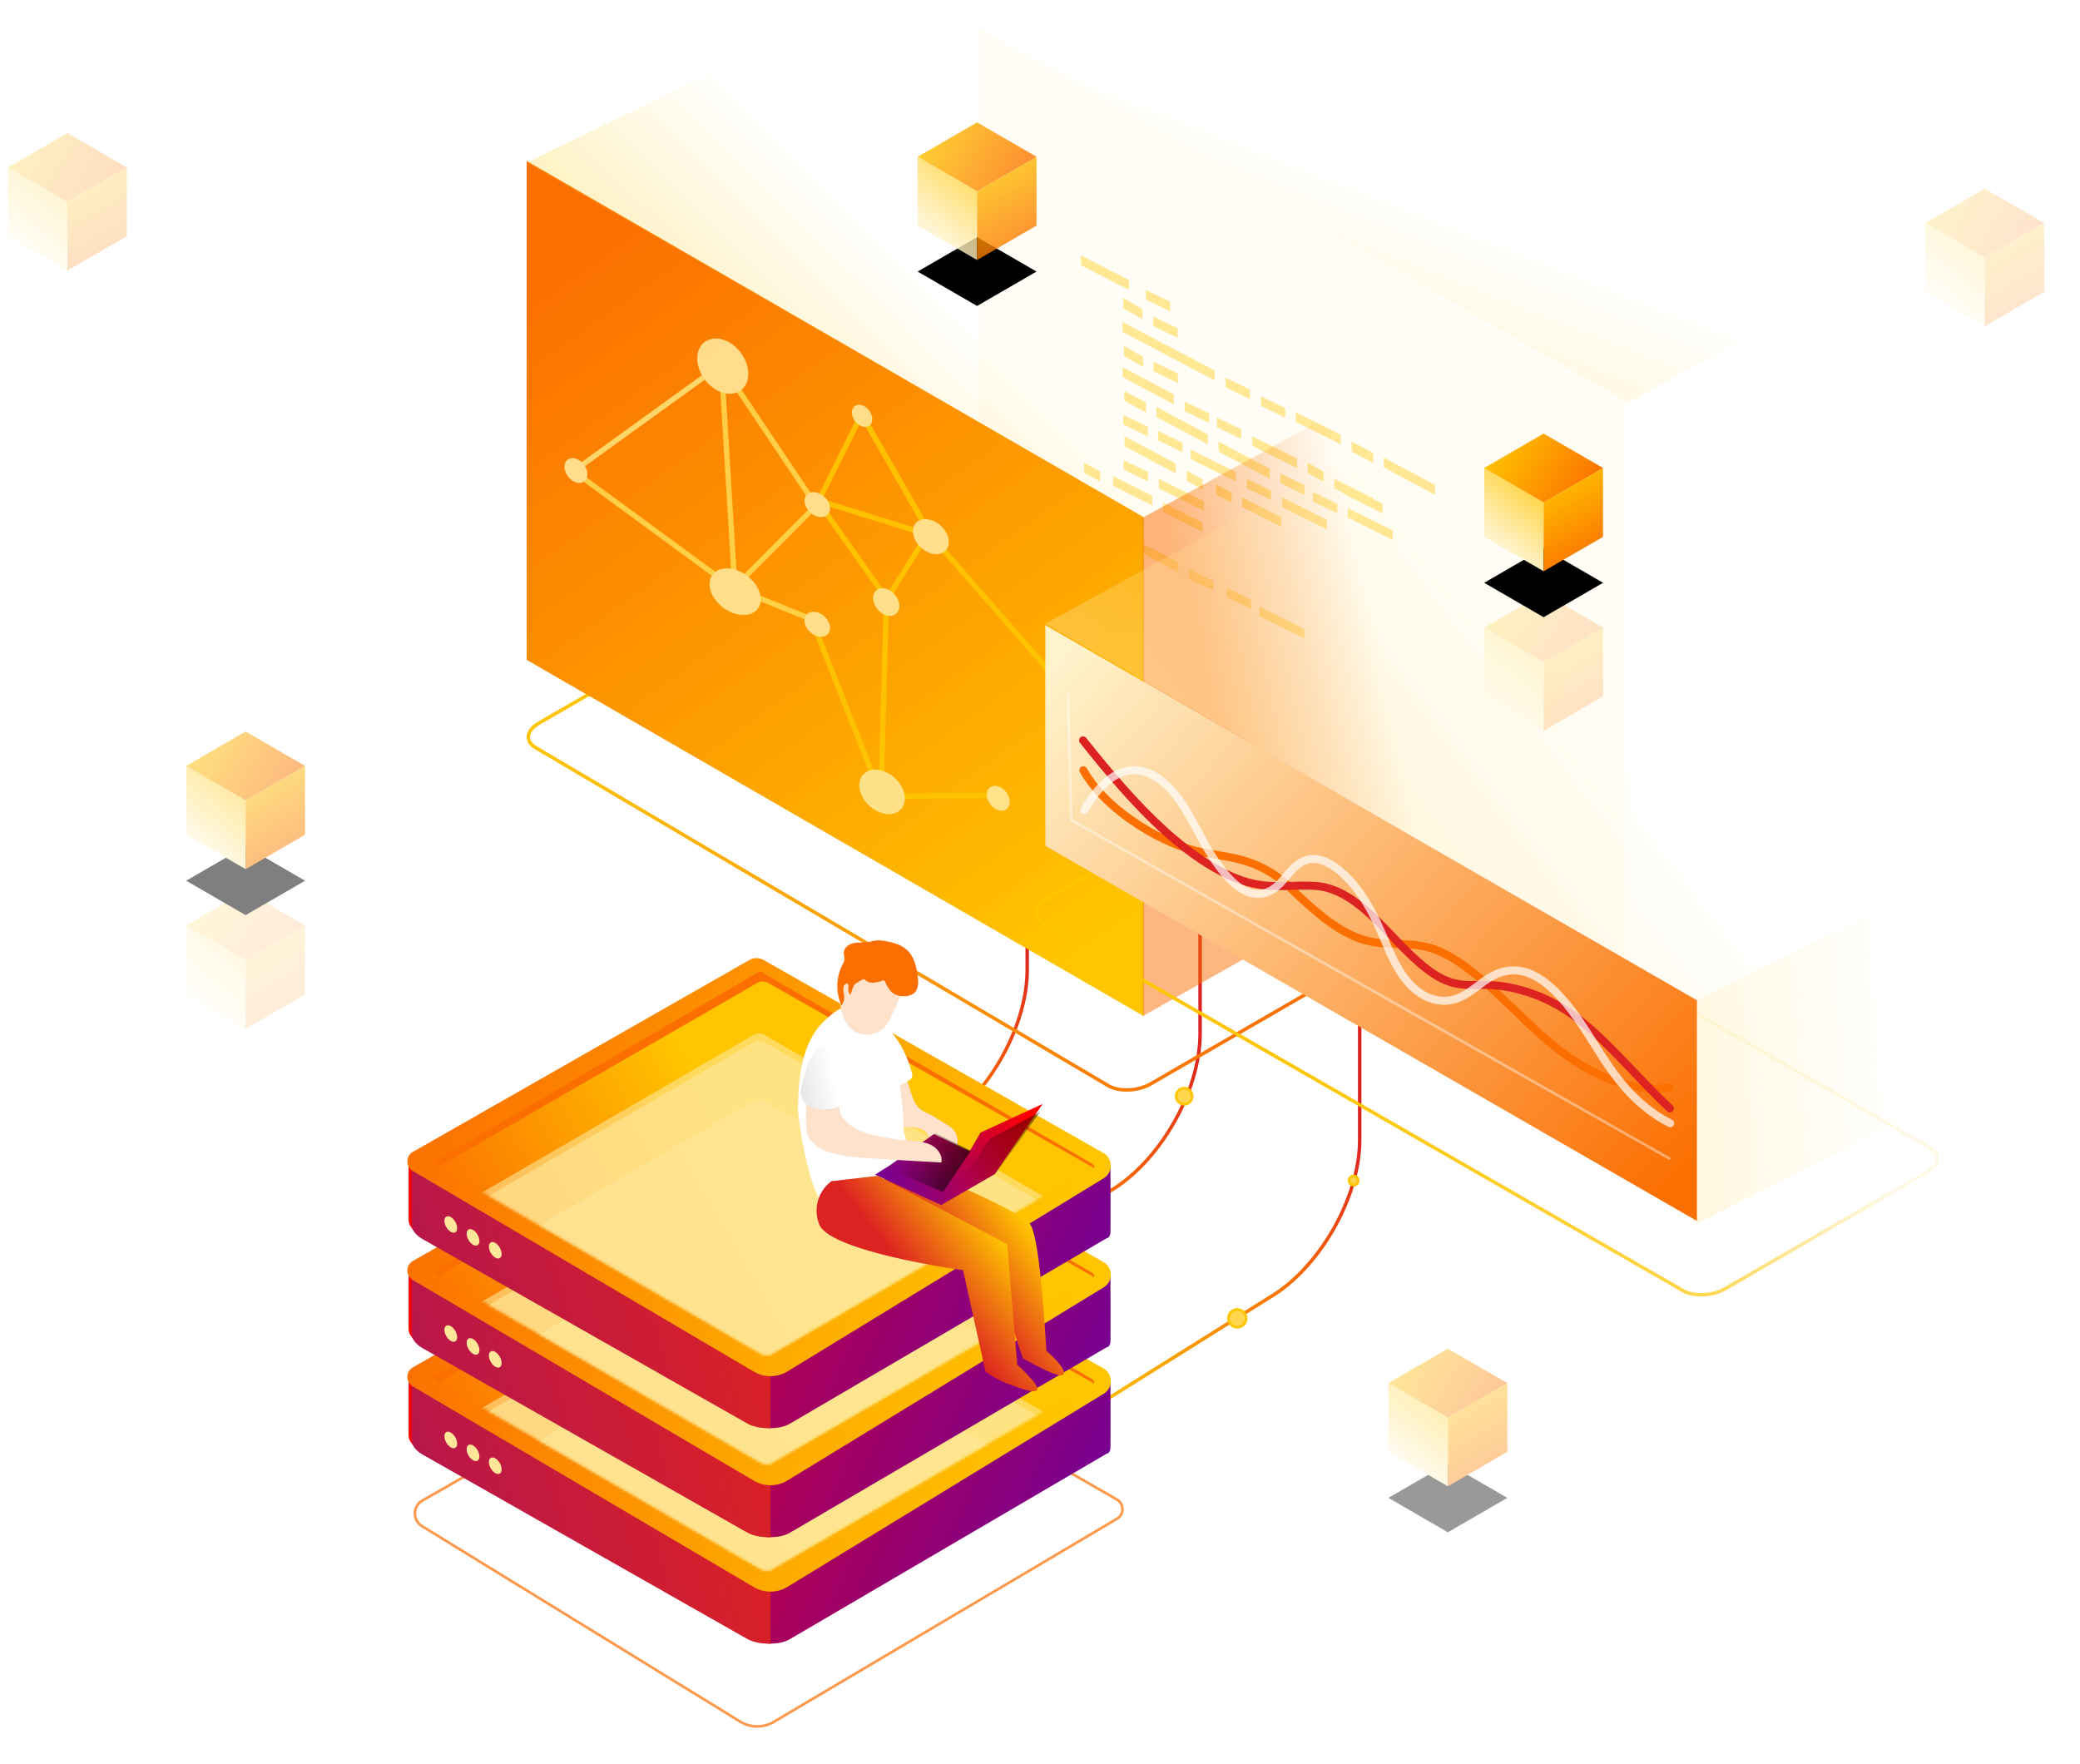 <svg xmlns="http://www.w3.org/2000/svg" xmlns:xlink="http://www.w3.org/1999/xlink" width="782" height="663"><script xmlns="">
        (function() {
            // If GPC on, set DOM property to true if not already true
            if (true) {
                if (navigator.globalPrivacyControl) return
                Object.defineProperty(navigator, 'globalPrivacyControl', {
                    value: true,
                    enumerable: true
                })
            } else {
                // If GPC off, set DOM property prototype to false so it may be overwritten
                // with a true value by user agent or other extensions
                if (typeof navigator.globalPrivacyControl !== "undefined") return
                Object.defineProperty(Object.getPrototypeOf(navigator), 'globalPrivacyControl', {
                    value: false,
                    enumerable: true
                })
            }
            // Remove script tag after execution
            document.currentScript.parentElement.removeChild(document.currentScript)
        })()
        </script>
  <defs>
    <linearGradient x1="33.128%" y1="40.887%" x2="19.4%" y2="55.907%" id="a">
      <stop stop-color="#FFC500" stop-opacity="0" offset="0%"/>
      <stop stop-color="#FFC500" stop-opacity=".1" offset="100%"/>
    </linearGradient>
    <path id="c" d="M22.344 67.022L0 54.087 22.344 41.15l22.343 12.936z"/>
    <filter x="-29.1%" y="-42.5%" width="158.2%" height="200.5%" filterUnits="objectBoundingBox" id="b">
      <feOffset dy="2" in="SourceAlpha" result="shadowOffsetOuter1"/>
      <feGaussianBlur stdDeviation="4" in="shadowOffsetOuter1" result="shadowBlurOuter1"/>
      <feColorMatrix values="0 0 0 0 0 0 0 0 0 0 0 0 0 0 0 0 0 0 0.1 0" in="shadowBlurOuter1"/>
    </filter>
    <linearGradient x1="78.406%" y1="-20.622%" x2="33.426%" y2="75.738%" id="d">
      <stop stop-color="#FFC500" offset="0%"/>
      <stop stop-color="#FFF3CC" offset="100%"/>
    </linearGradient>
    <linearGradient x1="66.574%" y1="100%" x2="33.426%" y2="0%" id="e">
      <stop stop-color="#FB6E00" offset="0%"/>
      <stop stop-color="#FFC500" offset="100%"/>
    </linearGradient>
    <linearGradient x1="100%" y1="66.761%" x2="0%" y2="33.239%" id="f">
      <stop stop-color="#FB6E00" offset="0%"/>
      <stop stop-color="#FFC500" offset="100%"/>
    </linearGradient>
    <path id="h" d="M22.344 67.022L0 54.087 22.344 41.15l22.343 12.936z"/>
    <filter x="-29.1%" y="-42.5%" width="158.2%" height="200.5%" filterUnits="objectBoundingBox" id="g">
      <feOffset dy="2" in="SourceAlpha" result="shadowOffsetOuter1"/>
      <feGaussianBlur stdDeviation="4" in="shadowOffsetOuter1" result="shadowBlurOuter1"/>
      <feColorMatrix values="0 0 0 0 0 0 0 0 0 0 0 0 0 0 0 0 0 0 0.1 0" in="shadowBlurOuter1"/>
    </filter>
    <linearGradient x1="73.689%" y1="106.845%" x2="23.736%" y2="32.293%" id="i">
      <stop stop-color="#FFC500" offset="0%"/>
      <stop stop-color="#FB6E00" offset="63.248%"/>
      <stop stop-color="#D22" offset="100%"/>
    </linearGradient>
    <path d="M112.39 119.914a1.712 1.712 0 1 0 3.425-.002 1.712 1.712 0 0 0-3.425.002" id="k"/>
    <filter x="-453%" y="-452.6%" width="1006%" height="1005.1%" filterUnits="objectBoundingBox" id="j">
      <feMorphology radius="1.5" operator="dilate" in="SourceAlpha" result="shadowSpreadOuter1"/>
      <feOffset in="shadowSpreadOuter1" result="shadowOffsetOuter1"/>
      <feGaussianBlur stdDeviation="4" in="shadowOffsetOuter1" result="shadowBlurOuter1"/>
      <feComposite in="shadowBlurOuter1" in2="SourceAlpha" operator="out" result="shadowBlurOuter1"/>
      <feColorMatrix values="0 0 0 0 0.984 0 0 0 0 0.431 0 0 0 0 0 0 0 0 1 0" in="shadowBlurOuter1"/>
    </filter>
    <path d="M67.054 171.712a3.318 3.318 0 0 0 3.315 3.32 3.318 3.318 0 0 0 0-6.638 3.318 3.318 0 0 0-3.315 3.318" id="m"/>
    <filter x="-233.8%" y="-233.5%" width="567.6%" height="567%" filterUnits="objectBoundingBox" id="l">
      <feMorphology radius="1.5" operator="dilate" in="SourceAlpha" result="shadowSpreadOuter1"/>
      <feOffset in="shadowSpreadOuter1" result="shadowOffsetOuter1"/>
      <feGaussianBlur stdDeviation="4" in="shadowOffsetOuter1" result="shadowBlurOuter1"/>
      <feComposite in="shadowBlurOuter1" in2="SourceAlpha" operator="out" result="shadowBlurOuter1"/>
      <feColorMatrix values="0 0 0 0 0.984 0 0 0 0 0.431 0 0 0 0 0 0 0 0 1 0" in="shadowBlurOuter1"/>
    </filter>
    <linearGradient x1="99.822%" y1="106.845%" x2="-5.237%" y2="32.293%" id="n">
      <stop stop-color="#FFC500" offset="0%"/>
      <stop stop-color="#FB6E00" offset="63.248%"/>
      <stop stop-color="#D22" offset="100%"/>
    </linearGradient>
    <path d="M107.39 61.203a3 3 0 0 0 3 2.997 2.996 2.996 0 0 0 2.995-2.997 3 3 0 0 0-2.995-3.003c-1.655 0-3 1.346-3 3.003" id="p"/>
    <filter x="-258.6%" y="-258.3%" width="617.1%" height="616.7%" filterUnits="objectBoundingBox" id="o">
      <feMorphology radius="1.5" operator="dilate" in="SourceAlpha" result="shadowSpreadOuter1"/>
      <feOffset in="shadowSpreadOuter1" result="shadowOffsetOuter1"/>
      <feGaussianBlur stdDeviation="4" in="shadowOffsetOuter1" result="shadowBlurOuter1"/>
      <feComposite in="shadowBlurOuter1" in2="SourceAlpha" operator="out" result="shadowBlurOuter1"/>
      <feColorMatrix values="0 0 0 0 0.984 0 0 0 0 0.431 0 0 0 0 0 0 0 0 1 0" in="shadowBlurOuter1"/>
    </filter>
    <path d="M67.054 104.712a3.318 3.318 0 0 0 3.315 3.32 3.318 3.318 0 0 0 0-6.638 3.318 3.318 0 0 0-3.315 3.318" id="r"/>
    <filter x="-233.8%" y="-233.5%" width="567.6%" height="567%" filterUnits="objectBoundingBox" id="q">
      <feMorphology radius="1.5" operator="dilate" in="SourceAlpha" result="shadowSpreadOuter1"/>
      <feOffset in="shadowSpreadOuter1" result="shadowOffsetOuter1"/>
      <feGaussianBlur stdDeviation="4" in="shadowOffsetOuter1" result="shadowBlurOuter1"/>
      <feComposite in="shadowBlurOuter1" in2="SourceAlpha" operator="out" result="shadowBlurOuter1"/>
      <feColorMatrix values="0 0 0 0 0.984 0 0 0 0 0.431 0 0 0 0 0 0 0 0 1 0" in="shadowBlurOuter1"/>
    </filter>
    <linearGradient x1="69.842%" y1="106.845%" x2="28.002%" y2="32.293%" id="s">
      <stop stop-color="#FFC500" offset="0%"/>
      <stop stop-color="#FB6E00" offset="63.248%"/>
      <stop stop-color="#D22" offset="100%"/>
    </linearGradient>
    <path id="u" d="M22.344 67.022L0 54.087 22.344 41.15l22.343 12.936z"/>
    <filter x="-29.1%" y="-42.5%" width="158.2%" height="200.5%" filterUnits="objectBoundingBox" id="t">
      <feOffset dy="2" in="SourceAlpha" result="shadowOffsetOuter1"/>
      <feGaussianBlur stdDeviation="4" in="shadowOffsetOuter1" result="shadowBlurOuter1"/>
      <feColorMatrix values="0 0 0 0 0 0 0 0 0 0 0 0 0 0 0 0 0 0 0.1 0" in="shadowBlurOuter1"/>
    </filter>
    <linearGradient x1="0%" y1="67.29%" y2="32.71%" id="v">
      <stop stop-color="#FB6E00" offset="0%"/>
      <stop stop-color="#FFC500" offset="100%"/>
    </linearGradient>
    <linearGradient x1="76.043%" y1="100%" x2="23.957%" y2="0%" id="w">
      <stop stop-color="#FFC500" offset="0%"/>
      <stop stop-color="#FB6E00" offset="100%"/>
    </linearGradient>
    <linearGradient x1="58.768%" y1="20.253%" x2="14.154%" y2="40.554%" id="x">
      <stop stop-color="#FB6E00" stop-opacity="0" offset="0%"/>
      <stop stop-color="#FB6E00" stop-opacity=".5" offset="100%"/>
    </linearGradient>
    <linearGradient x1="33.128%" y1="35.551%" x2="-7.556%" y2="57.488%" id="y">
      <stop stop-color="#FFC500" stop-opacity="0" offset="0%"/>
      <stop stop-color="#FFC500" stop-opacity=".4" offset="100%"/>
    </linearGradient>
    <linearGradient x1="29.166%" y1="44.438%" x2="64.558%" y2="67.363%" id="z">
      <stop stop-color="#FFC500" stop-opacity=".1" offset="0%"/>
      <stop stop-color="#FFC500" offset="100%"/>
    </linearGradient>
    <linearGradient x1="100%" y1="91.796%" x2="0%" y2="8.204%" id="A">
      <stop stop-color="#FB6E00" offset="0%"/>
      <stop stop-color="#FFF3CC" offset="100%"/>
    </linearGradient>
    <linearGradient x1="-2.65%" y1="63.989%" x2="50%" y2="41.005%" id="B">
      <stop stop-color="#FFE799" stop-opacity=".5" offset="0%"/>
      <stop stop-color="#FFE799" stop-opacity="0" offset="100%"/>
    </linearGradient>
    <linearGradient x1="-53.043%" y1="45.7%" x2="72.92%" y2="33.791%" id="C">
      <stop stop-color="#FFE799" stop-opacity=".5" offset="0%"/>
      <stop stop-color="#FFE799" stop-opacity="0" offset="100%"/>
    </linearGradient>
    <linearGradient x1="100%" y1="39.882%" x2="0%" y2="60.118%" id="D">
      <stop stop-color="red" offset="0%"/>
      <stop stop-color="#720096" offset="100%"/>
    </linearGradient>
    <linearGradient x1="0%" y1="23.209%" x2="275.639%" y2="76.791%" id="E">
      <stop stop-color="#D22" offset="0%"/>
      <stop stop-color="#720096" offset="100%"/>
    </linearGradient>
    <linearGradient x1="100%" y1="32.345%" x2="6.147%" y2="56.358%" id="F">
      <stop stop-color="#FB6E00" offset="0%"/>
      <stop stop-color="#FFC500" offset="100%"/>
    </linearGradient>
    <linearGradient x1="100%" y1="66.806%" x2="51.729%" y2="50.581%" id="H">
      <stop stop-color="#FB6E00" offset="0%"/>
      <stop stop-color="#FFC500" offset="100%"/>
    </linearGradient>
    <path d="M245.513 71.84c1.104-.64 1.224-1.611.269-2.17L126.379.375c-.955-.555-2.63-.486-3.734.155L.92 71.024c-1.112.641-1.231 1.612-.273 2.17l119.4 69.295c.958.559 2.632.49 3.737-.15L245.513 71.84z" id="G"/>
    <path d="M245.513 71.84c1.104-.64 1.224-1.611.269-2.17L126.379.375c-.955-.555-2.63-.486-3.734.155L.92 71.024c-1.112.641-1.231 1.612-.273 2.17l119.4 69.295c.958.559 2.632.49 3.737-.15L245.513 71.84z" id="J"/>
    <path d="M245.513 71.84c1.104-.64 1.224-1.611.269-2.17L126.379.375c-.955-.555-2.63-.486-3.734.155L.92 71.024c-1.112.641-1.231 1.612-.273 2.17l119.4 69.295c.958.559 2.632.49 3.737-.15L245.513 71.84z" id="L"/>
    <linearGradient x1="42.474%" y1="62.496%" x2="7.942%" y2="40.73%" id="N">
      <stop stop-color="#D22" offset="0%"/>
      <stop stop-color="#FFC500" offset="100%"/>
    </linearGradient>
    <linearGradient x1="0%" y1="31.809%" y2="68.191%" id="O">
      <stop stop-color="red" offset="0%"/>
      <stop stop-color="#720096" offset="100%"/>
    </linearGradient>
    <linearGradient x1="83.45%" y1="35.336%" x2="-41.805%" y2="82.315%" id="P">
      <stop stop-color="#010101" stop-opacity="0" offset="0%"/>
      <stop stop-color="#010101" offset="95%"/>
    </linearGradient>
    <linearGradient x1="42.474%" y1="65.148%" x2="7.942%" y2="38.762%" id="Q">
      <stop stop-color="#D22" offset="0%"/>
      <stop stop-color="#FFC500" offset="100%"/>
    </linearGradient>
    <linearGradient x1="36.373%" y1="47.773%" x2="104.843%" y2="72.519%" id="R">
      <stop stop-color="#FFF" offset="0%"/>
      <stop stop-color="#E5E5E5" offset="100%"/>
    </linearGradient>
    <linearGradient x1="83.174%" y1="83.649%" x2="-100.069%" y2="-113.103%" id="S">
      <stop stop-color="#010101" stop-opacity="0" offset="0%"/>
      <stop stop-color="#010101" offset="95%"/>
    </linearGradient>
    <path id="U" d="M22.344 67.022L0 54.087 22.344 41.15l22.343 12.936z"/>
    <filter x="-29.1%" y="-42.5%" width="158.2%" height="200.5%" filterUnits="objectBoundingBox" id="T">
      <feOffset dy="2" in="SourceAlpha" result="shadowOffsetOuter1"/>
      <feGaussianBlur stdDeviation="4" in="shadowOffsetOuter1" result="shadowBlurOuter1"/>
      <feColorMatrix values="0 0 0 0 0 0 0 0 0 0 0 0 0 0 0 0 0 0 0.1 0" in="shadowBlurOuter1"/>
    </filter>
  </defs>
  <g fill="none" fill-rule="evenodd">
    <path fill-opacity=".1" fill="#FFE799" d="M368 10.508v226.584l243 140.416V150.924z"/>
    <path fill="url(#a)" d="M611.972 151.33L734.466 84.64 520 0 380 18.205z"/>
    <g opacity=".4" fill="#FFC500">
      <path d="M424.48 109l-18.06-9.285-.038-3.715 18.053 9.282zM439.925 117l-9.164-4.444-.001-3.556 9.163 4.441zM429.533 120l-7.167-4.126-.123-3.874 7.169 4.123zM442.748 127l-9.163-4.444-.002-3.556 9.163 4.441zM456.694 143l-34.714-18.275-.058-3.725 34.712 18.278zM442.823 215l-34.714-18.275-.058-3.725 34.711 18.275zM456.07 222l-9.162-4.442-.002-3.558 9.163 4.442zM429.817 138l-7.168-4.123-.124-3.877 7.17 4.126zM442.848 144l-9.164-4.444.002-3.556 9.16 4.441zM441.328 152l-19.237-10.216-.07-3.784 19.243 10.216zM454.583 159l-9.163-4.442-.002-3.558 9.163 4.442zM466.68 165l-9.166-4.444-.002-3.556 9.163 4.441zM487.7 176l-16.907-8.43-.022-3.57 16.908 8.43zM477.874 188l-9.166-4.444-.002-3.556 9.164 4.444zM498.895 199l-16.908-8.43-.022-3.57 16.909 8.434zM431.495 164l-9.164-4.444-.001-3.556 9.163 4.441zM444.589 170l-9.164-4.444-.001-3.556 9.163 4.444zM464.612 181l-16.908-8.432-.018-3.568 16.905 8.432zM490.506 186l-9.163-4.444-.001-3.556 9.162 4.441zM502.783 193l-9.164-4.444-.001-3.556 9.163 4.444zM523.624 203l-16.908-8.43-.022-3.57 16.909 8.434zM470.347 229l-9.163-4.442-.002-3.558 9.164 4.442zM490.37 240l-16.907-8.43-.022-3.57 16.909 8.434zM431.595 181l-9.163-4.442V173l9.16 4.442zM452.618 192l-16.908-8.43-.022-3.57 16.909 8.43zM483.218 157l-9.163-4.442-.001-3.558 9.163 4.442zM469.942 150l-9.163-4.444-.002-3.556 9.163 4.441zM504.06 167l-16.909-8.43-.021-3.57 16.908 8.434zM430.868 155l-8.14-4.238-.054-3.762 8.14 4.238zM454.075 167l-19.256-10.254-.069-3.746 19.256 10.257zM477.445 180l-19.256-10.257-.069-3.743 19.257 10.257zM516.333 174l-8.141-4.24-.053-3.76 8.14 4.238zM539.54 186l-19.257-10.255-.068-3.745 19.255 10.255zM442.08 178l-19.255-10.255-.07-3.745 19.257 10.255zM452.17 184l-5.964-3.197-.075-3.803 5.964 3.197zM463.082 189l-5.965-3.197-.074-3.803 5.964 3.197zM481.716 198l-14.727-7.418-.028-3.582 14.727 7.418zM497.623 181l-5.964-3.197-.075-3.803 5.964 3.197zM516.437 191l-14.725-7.418-.028-3.582 14.727 7.415z"/>
      <path d="M519.805 193l-14.728-7.418-.028-3.582 14.727 7.415zM413.626 181l-5.967-3.197-.075-3.803 5.964 3.197zM433.255 190l-14.725-7.418-.028-3.582 14.727 7.415zM452.081 200l-14.727-7.416-.028-3.584 14.727 7.416z"/>
    </g>
    <use filter="url(#b)" xlink:href="#c" fill="#000" transform="translate(345 46)"/>
    <g opacity=".8">
      <path fill="url(#d)" d="M22.344 51.745L0 38.807V12.936l22.344 12.938z" transform="translate(345 46)"/>
      <path fill="url(#e)" d="M44.686 38.808L22.342 51.746V25.872l22.344-12.935z" transform="translate(345 46)"/>
      <path fill="url(#f)" d="M22.344 25.873L0 12.935 22.344 0l22.343 12.938z" transform="translate(345 46)"/>
    </g>
    <g opacity=".5">
      <g opacity=".3">
        <path fill="url(#d)" d="M22.344 51.745L0 38.807V12.936l22.344 12.938z" transform="translate(70 335)"/>
        <path fill="url(#e)" d="M44.686 38.808L22.342 51.746V25.872l22.344-12.935z" transform="translate(70 335)"/>
        <path fill="url(#f)" d="M22.344 25.873L0 12.935 22.344 0l22.343 12.938z" transform="translate(70 335)"/>
      </g>
      <use filter="url(#g)" xlink:href="#h" fill="#000" transform="translate(70 275)"/>
      <path fill="url(#d)" d="M22.344 51.745L0 38.807V12.936l22.344 12.938z" transform="translate(70 275)"/>
      <path fill="url(#e)" d="M44.686 38.808L22.342 51.746V25.872l22.344-12.935z" transform="translate(70 275)"/>
      <path fill="url(#f)" d="M22.344 25.873L0 12.935 22.344 0l22.343 12.938z" transform="translate(70 275)"/>
    </g>
    <g opacity=".3">
      <g opacity=".8">
        <path fill="url(#d)" d="M22.344 51.745L0 38.807V12.936l22.344 12.938z" transform="translate(3 50)"/>
        <path fill="url(#e)" d="M44.686 38.808L22.342 51.746V25.872l22.344-12.935z" transform="translate(3 50)"/>
        <path fill="url(#f)" d="M22.344 25.873L0 12.935 22.344 0l22.343 12.938z" transform="translate(3 50)"/>
      </g>
    </g>
    <g opacity=".2">
      <path fill="url(#d)" d="M22.344 51.745L0 38.807V12.936l22.344 12.938z" transform="translate(723.837 70.9)"/>
      <path fill="url(#e)" d="M44.686 38.808L22.342 51.746V25.872l22.344-12.935z" transform="translate(723.837 70.9)"/>
      <path fill="url(#f)" d="M22.344 25.873L0 12.935 22.344 0l22.343 12.938z" transform="translate(723.837 70.9)"/>
    </g>
    <path d="M116.501 215.817l-81.718-51.173C15.716 153.624.2 126.73.2 104.69V0h1.306v104.69c0 21.624 15.22 48.013 33.931 58.824l81.586 51.09-.52 1.213z" fill="url(#i)" transform="matrix(-1 0 0 1 512.042 323.894)"/>
    <g transform="matrix(-1 0 0 1 623.023 323.894)">
      <use fill="#000" filter="url(#j)" xlink:href="#k"/>
      <use stroke="#FFC500" fill="#FFD64D" xlink:href="#k"/>
    </g>
    <g transform="matrix(-1 0 0 1 535.559 323.894)">
      <use fill="#000" filter="url(#l)" xlink:href="#m"/>
      <use stroke="#FFC500" fill="#FFD64D" xlink:href="#m"/>
    </g>
    <path d="M116.501 148.817L34.783 97.644C15.716 86.624.2 59.73.2 37.69V0h1.306v37.69c0 21.624 15.22 48.013 33.931 58.824l81.586 51.09-.52 1.213z" fill="url(#n)" transform="matrix(-1 0 0 1 452.042 350.894)"/>
    <g transform="matrix(-1 0 0 1 555.596 350.894)">
      <use fill="#000" filter="url(#o)" xlink:href="#p"/>
      <use stroke="#FFC500" fill="#FFD64D" xlink:href="#p"/>
    </g>
    <g transform="matrix(-1 0 0 1 475.559 350.894)">
      <use fill="#000" filter="url(#q)" xlink:href="#r"/>
      <use stroke="#FFC500" fill="#FFD64D" xlink:href="#r"/>
    </g>
    <path d="M116.501 235.817l-81.718-51.173C15.716 173.624.2 146.73.2 124.69V0h1.306v124.69c0 21.624 15.22 48.013 33.931 58.824l81.586 51.09-.52 1.213z" transform="matrix(-1 0 0 1 387.042 239.894)" fill="url(#s)"/>
    <g opacity=".4">
      <use filter="url(#t)" xlink:href="#u" fill="#000" transform="translate(522 507)"/>
      <path fill="url(#d)" d="M22.344 51.745L0 38.807V12.936l22.344 12.938z" transform="translate(522 507)"/>
      <path fill="url(#e)" d="M44.686 38.808L22.342 51.746V25.872l22.344-12.935z" transform="translate(522 507)"/>
      <path fill="url(#f)" d="M22.344 25.873L0 12.935 22.344 0l22.343 12.938z" transform="translate(522 507)"/>
    </g>
    <path d="M417.034 227.94L201.711 355.05c-1.558.9-2.415 2.108-2.415 3.408 0 1.626 1.296 3.305 3.551 4.607l75.925 43.875c4.5 2.604 11.307 2.888 15.172.656l215.324-127.11c1.557-.898 2.415-2.11 2.415-3.407 0-1.627-1.296-3.303-3.552-4.608l-75.922-43.874c-2.47-1.427-5.637-2.16-8.63-2.16-2.458 0-4.8.493-6.545 1.503zM278.12 408.07l-75.925-43.875c-2.669-1.542-4.2-3.635-4.2-5.737 0-1.784 1.087-3.395 3.064-4.538L416.38 226.808c4.23-2.442 11.619-2.148 16.481.659l75.92 43.874c2.671 1.542 4.202 3.635 4.202 5.738 0 1.783-1.087 3.394-3.063 4.537l-215.324 127.11c-1.926 1.11-4.506 1.656-7.2 1.656-3.232 0-6.631-.78-9.278-2.312z" fill="url(#v)" transform="matrix(-1 0 0 1 710.978 0)"/>
    <path fill="url(#w)" d="M0 57.508v187.537L232.023 379V191.462z" transform="translate(198 3)"/>
    <path fill="url(#x)" d="M231.649 191.578l125.806-68.623v184.803L231.649 379z" transform="translate(198 3)"/>
    <path fill="url(#y)" d="M231.972 191.33l122.494-66.691L117.636.779 0 58.204z" transform="translate(198 3)"/>
    <g opacity=".9">
      <path d="M275.972 220.998l30.575 12.376-30.575-12.376zM215.09 176.7l61.338 44.973L215.09 176.7zM275.886 221.132l31.747-31.892-31.747 31.892zM276.331 221.96l-5.144-85.548 5.144 85.549z" stroke="#FFD64D" stroke-width="2" stroke-linecap="round" stroke-linejoin="round"/>
      <path d="M215.163 177.473l56.193-40.574-56.193 40.574z" stroke="#FFDF73" stroke-width="2" stroke-linecap="round" stroke-linejoin="round"/>
      <path d="M349.325 200.149l-25.131-43.925 25.131 43.925z" stroke="#FFC500" stroke-width="2" stroke-linecap="round" stroke-linejoin="round"/>
      <path d="M306.71 189.945l-35.901-53.517 35.901 53.517z" stroke="#FFD64D" stroke-width="2" stroke-linecap="round" stroke-linejoin="round"/>
      <path d="M306.813 190.176l16.893-33.98-16.893 33.98zM349.325 200.149l-25.131-43.925 25.131 43.925zM349.095 200.329l51.328 58.715-51.328-58.715zM349.08 200.153l-15.641 25.067 15.64-25.067zM331.28 297.398l1.959-71.423-1.96 71.423zM333.041 299.304l41.436-.235-41.436.235zM307.956 188.228l41.607 12.916-41.607-12.916zM308.707 190.19l26.105 36.993-26.105-36.993zM330.919 298.26L305.6 234.112l25.319 64.148z" stroke="#FFC500" stroke-width="2" stroke-linecap="round" stroke-linejoin="round"/>
      <path d="M306.66 193.948c2.634 1.101 5.038.085 5.368-2.268.331-2.354-1.536-5.155-4.17-6.256-2.634-1.1-5.037-.085-5.368 2.27-.33 2.353 1.537 5.153 4.17 6.254zM338.071 228.496c-.367 2.614-2.852 3.764-5.555 2.567-2.7-1.195-4.59-4.283-4.223-6.897.368-2.615 2.854-3.764 5.554-2.568 2.702 1.196 4.592 4.284 4.224 6.898zM379.58 302.04c-.33 2.348-2.509 3.369-4.863 2.284-2.357-1.086-4.002-3.868-3.672-6.216.33-2.348 2.509-3.368 4.866-2.282 2.355 1.085 4 3.867 3.67 6.215zM401.078 257.258c-.257 1.829-2.175 2.61-4.285 1.741-2.11-.868-3.61-3.055-3.352-4.884.257-1.829 2.174-2.61 4.283-1.742 2.11.868 3.61 3.056 3.354 4.885zM323.58 160.084c2.094.98 4.028.088 4.32-1.993.293-2.08-1.167-4.563-3.26-5.543-2.093-.98-4.027-.088-4.32 1.992-.292 2.081 1.168 4.563 3.26 5.544zM270.405 147.124c5.25 2.336 10.1-.017 10.837-5.256.736-5.238-2.922-11.378-8.17-13.713-5.25-2.336-10.102.017-10.838 5.255-.736 5.239 2.922 11.378 8.171 13.714zM275.27 230.33c5.283 2.095 10.062.26 10.674-4.099.613-4.358-3.173-9.59-8.455-11.686-5.283-2.096-10.062-.261-10.675 4.098-.612 4.359 3.174 9.591 8.456 11.687zM215.94 181.12c2.355 1.102 4.53.099 4.86-2.242.329-2.341-1.314-5.133-3.668-6.236-2.355-1.103-4.53-.1-4.86 2.241-.329 2.341 1.314 5.133 3.668 6.236zM330.555 305.293c4.689 1.915 8.967.065 9.557-4.132.59-4.197-2.732-9.152-7.42-11.067-4.689-1.915-8.968-.065-9.558 4.132-.59 4.197 2.733 9.152 7.421 11.067zM349.15 207.714c3.688 1.541 7.053.119 7.516-3.176.463-3.296-2.15-7.216-5.838-8.758-3.687-1.54-7.052-.119-7.515 3.177-.463 3.295 2.15 7.216 5.838 8.757zM306.659 238.961c2.637 1.077 5.044.037 5.375-2.324.332-2.36-1.537-5.148-4.174-6.225-2.637-1.078-5.044-.037-5.376 2.324-.331 2.36 1.537 5.148 4.175 6.225z" fill="#FFE799"/>
    </g>
    <path d="M633.034 293.94L392.711 432.05c-1.558.9-2.415 2.108-2.415 3.408 0 1.626 1.296 3.305 3.551 4.607l75.925 43.875c4.5 2.604 11.307 2.888 15.172.656l240.324-138.11c1.557-.898 2.415-2.11 2.415-3.407 0-1.627-1.296-3.303-3.552-4.608l-75.922-43.874c-2.47-1.427-5.637-2.16-8.63-2.16-2.458 0-4.8.493-6.545 1.503zM469.12 485.07l-75.925-43.875c-2.669-1.542-4.2-3.635-4.2-5.737 0-1.784 1.087-3.395 3.064-4.538L632.38 292.808c4.23-2.442 11.619-2.148 16.481.659l75.92 43.874c2.671 1.542 4.202 3.635 4.202 5.738 0 1.783-1.087 3.394-3.063 4.537l-240.324 138.11c-1.926 1.11-4.506 1.656-7.2 1.656-3.232 0-6.631-.78-9.278-2.312z" fill="url(#z)" transform="matrix(-1 0 0 1 1117.978 0)"/>
    <g>
      <path fill="url(#A)" d="M0 78v82.963L245 302v-82.963z" transform="translate(393 157)"/>
      <path d="M627.596 408.786c-12.208 2.279-28.45-3.545-43.444-15.642-7.526-6.072-14.62-13.522-21.934-20.304-7.313-6.782-15.155-13.088-22.66-15.853-9.33-3.433-16.972-.996-26.085-3.458-10.167-2.75-19.43-11.091-28.894-20.222-5.826-5.623-12.326-8.582-18.226-10.143-5.897-1.563-11.453-1.931-17.339-3.458-7.624-1.975-15.76-5.905-23.73-11.466-6.65-4.635-13.56-10.86-17.98-18.664" stroke="#FB6E00" stroke-width="3" stroke-linecap="round"/>
      <path d="M627.805 416.668c-11.7-10.875-22.391-24.292-34.619-33.743-12.166-9.4-25.585-12.819-35.984-12.677-4.33.06-8.678.393-13.63-1.679-7.307-3.058-14.54-10.711-21.32-17.838-9.613-10.11-17.891-16.971-27.553-17.685-8.056-.594-15.266 1.017-23.826-.928-10.672-2.426-22.567-10.282-33.397-20.143-10.826-9.862-20.753-21.677-30.294-33.655" stroke="#D22" stroke-width="3" stroke-linecap="round"/>
      <path d="M627.953 422.28c-6.35-3.076-12.905-8.451-18.388-15.095-5.547-6.72-9.842-14.442-14.695-21.736-4.853-7.292-10.799-14.654-17.251-18.255-7.247-4.042-13.392-2.389-18.042.597-4.653 2.986-8.55 7.238-14.37 8.254-4.033.708-9.36-.483-14.12-4.99-5.492-5.2-8.458-12.904-11.43-19.825-2.453-5.715-5.33-11.543-9.231-16.743-3.897-5.198-8.973-9.724-13.582-11.112-6.935-2.086-10.74 3.082-14.359 7.376-3.622 4.297-9.174 7.835-16.362 2.976-3.32-2.247-6.313-5.912-8.925-9.602-7.448-10.527-11.837-25.395-22.726-32.135-3.859-2.387-7.587-2.859-10.634-2.223-7.16 1.497-12.52 8.414-16.158 14.71" stroke="#FFF" stroke-width="3" opacity=".7" stroke-linecap="round"/>
      <path stroke-opacity=".4" stroke="#FFF" d="M401.504 260.833l1.252 47.47 225.189 127.41"/>
      <path fill="url(#B)" d="M245 219l136-69L141 0 0 77.502z" transform="translate(393 157)"/>
      <path fill="url(#C)" d="M245 219l101-50v82.756L245 303z" transform="translate(393 157)"/>
    </g>
    <g>
      <path d="M292.693 490.726l127.213 72.978c1.986 1.139 2.682 3.688 1.554 5.694a4.157 4.157 0 0 1-1.505 1.54l-128.999 76.343a12.299 12.299 0 0 1-12.717-.106l-119.59-73.468c-2.601-1.598-3.428-5.023-1.845-7.651a5.539 5.539 0 0 1 1.996-1.953l128.457-73.382a5.465 5.465 0 0 1 5.436.005z" stroke="#FC994D" stroke-linecap="square"/>
      <path d="M198.599 505.797l-31.88 18.351 63.894 36.91 55.615 30.286 4.79-.233 92.877-51.825 5.558-2.864a272.659 272.659 0 0 1 14.644 18.111l-107.155 61.683c-4.216 2.437-11.593 2.139-16.471-.663L157.655 545c-2.697-1.543-4.056-3.531-4.032-5.41l-.01.01v-22.104l4.206 3.744 3.62-2.091c-.395-.459-.666-.859-.59-.982.212-.376 1.794-3.114 1.794-3.114l27.015-15.904a127.583 127.583 0 0 1 8.941 6.648"/>
      <path d="M252.133 83.652l-63.894 36.91-55.615 30.286-4.79-.233L1.37 78.432c0 7.768-.084 11.723-.013 24.933.013 2.587 1.384 2.587 1.384 2.587l119.168 69.768c4.217 2.437 11.593 2.139 16.472-.663l122.816-70.553c2.697-1.543 4.056-3.531 4.032-5.41l.01.01V77l-4.206 3.744-3.62-2.091c.395-.459.666-.859.59-.982-.213-.376-1.794-3.114-1.794-3.114l-27.015-15.904a127.583 127.583 0 0 0-8.941 6.648l31.88 18.351z" fill="url(#D)" transform="matrix(-1 0 0 1 418.852 440.496)"/>
      <path d="M129.185 176.52l.014-22.585 5.813.15 52.533-31.726 63.502-36.986-2.107-1.227c1.967-1.135 13.093-4.255 15.136-5.438v20.534l-.004 1.615-.006-.01c.024 1.886-1.33 3.874-4.007 5.424l-122.066 69.321c-2.527 1.46-5.723 1.787-8.802 1.856l-.006-.928z" fill="url(#E)" transform="matrix(-1 0 0 1 418.852 440.496)"/>
      <path d="M191.913 501.388l-27.41 15.725c-.959.555-.839 1.52.271 2.156l122.328 70.03c1.11.638 2.792.706 3.755.15l96.024-55.088a252.096 252.096 0 0 1 4.691 5.303l-94.821 54.404c-4.211 2.425-11.575 2.126-16.448-.66l-122.67-70.229c-4.869-2.79-5.4-7.013-1.189-9.438l28.99-16.631a117.903 117.903 0 0 1 6.48 4.278"/>
      <path d="M137.146 1.407l126.483 72.13a4.137 4.137 0 0 1 .048 7.152L135.42 156.146a12.29 12.29 0 0 1-12.644-.104L3.871 83.426c-2.586-1.58-3.408-4.966-1.834-7.563a5.492 5.492 0 0 1 1.984-1.93l127.72-72.531a5.462 5.462 0 0 1 5.405.005z" fill="url(#F)" transform="matrix(-1 0 0 1 418.852 440.496)"/>
      <g transform="matrix(-1 0 0 1 410.028 447.46)">
        <mask id="I" fill="#fff">
          <use xlink:href="#G"/>
        </mask>
        <use fill="url(#H)" xlink:href="#G"/>
        <path d="M245.513 93.856c1.104-.64 1.224-1.611.269-2.17L126.379 22.39c-.955-.555-2.63-.486-3.734.155L.92 93.04c-1.112.641-1.231 1.612-.273 2.17l119.4 69.295c.958.559 2.632.49 3.737-.15l121.729-70.499z" fill-opacity=".6" fill="#FFE799" mask="url(#I)"/>
        <path d="M245.513 96.608c1.104-.64 1.224-1.611.269-2.17L126.379 25.143c-.955-.555-2.63-.486-3.734.155L.92 95.792c-1.112.641-1.231 1.612-.273 2.17l119.4 69.295c.958.559 2.632.49 3.737-.15l121.729-70.499z" fill-opacity=".6" fill="#FFE799" mask="url(#I)"/>
        <path d="M245.513 118.624c1.104-.64 1.224-1.611.269-2.17L126.379 47.159c-.955-.555-2.63-.486-3.734.155L.92 117.808c-1.112.641-1.231 1.612-.273 2.17l119.4 69.295c.958.559 2.632.49 3.737-.15l121.729-70.499z" fill-opacity=".6" fill="#FFE799" mask="url(#I)"/>
      </g>
      <path d="M285.29 446.378c.954-.559 2.359.886 3.463 1.527l121.73 70.498c.893.518 1.135 1.252.688 1.807a2.214 2.214 0 0 0-.689-.603l-121.729-69.119c-1.104-.641-2.779-.71-3.733-.154L164.944 519.56c-.274 0-.594-.23-.96-.688-.548-.688-.427-1.422.262-1.823l121.044-70.67z" fill="#FB6E00"/>
      <path d="M183.804 549.615c0 1.535 1.072 3.403 2.397 4.17 1.329.768 2.4.145 2.4-1.39 0-1.536-1.071-3.404-2.4-4.172-1.325-.768-2.397-.144-2.397 1.392M175.44 544.768c0 1.535 1.072 3.403 2.4 4.171 1.326.768 2.398.144 2.398-1.388 0-1.539-1.072-3.407-2.398-4.175-1.328-.764-2.4-.144-2.4 1.392M167.076 539.922c0 1.535 1.075 3.403 2.4 4.17 1.325.768 2.398.145 2.398-1.387 0-1.54-1.073-3.404-2.398-4.175-1.325-.764-2.4-.144-2.4 1.392" fill="#FFE799"/>
      <g>
        <path d="M198.599 465.797l-31.88 18.351 63.894 36.91 55.615 30.286 4.79-.233 92.877-51.825 5.558-2.864a272.659 272.659 0 0 1 14.644 18.111l-107.155 61.683c-4.216 2.437-11.593 2.139-16.471-.663L157.655 505c-2.697-1.543-4.056-3.531-4.032-5.41l-.01.01v-22.104l4.206 3.744 3.62-2.091c-.395-.459-.666-.859-.59-.982.212-.376 1.794-3.114 1.794-3.114l27.015-15.904a127.583 127.583 0 0 1 8.941 6.648"/>
        <path d="M252.133 83.652l-63.894 36.91-55.615 30.286-4.79-.233L1.37 78.432c0 7.768-.084 11.723-.013 24.933.013 2.587 1.384 2.587 1.384 2.587l119.168 69.768c4.217 2.437 11.593 2.139 16.472-.663l122.816-70.553c2.697-1.543 4.056-3.531 4.032-5.41l.01.01V77l-4.206 3.744-3.62-2.091c.395-.459.666-.859.59-.982-.213-.376-1.794-3.114-1.794-3.114l-27.015-15.904a127.583 127.583 0 0 0-8.941 6.648l31.88 18.351z" fill="url(#D)" transform="matrix(-1 0 0 1 418.852 400.496)"/>
        <path d="M129.185 176.52l.014-22.585 5.813.15 52.533-31.726 63.502-36.986-2.107-1.227c1.967-1.135 13.093-4.255 15.136-5.438v20.534l-.004 1.615-.006-.01c.024 1.886-1.33 3.874-4.007 5.424l-122.066 69.321c-2.527 1.46-5.723 1.787-8.802 1.856l-.006-.928z" fill="url(#E)" transform="matrix(-1 0 0 1 418.852 400.496)"/>
        <path d="M191.913 461.388l-27.41 15.725c-.959.555-.839 1.52.271 2.156l122.328 70.03c1.11.638 2.792.706 3.755.15l96.024-55.088a252.096 252.096 0 0 1 4.691 5.303l-94.821 54.404c-4.211 2.425-11.575 2.126-16.448-.66l-122.67-70.229c-4.869-2.79-5.4-7.013-1.189-9.438l28.99-16.631a117.903 117.903 0 0 1 6.48 4.278"/>
        <path d="M137.146 1.407l126.483 72.13a4.137 4.137 0 0 1 .048 7.152L135.42 156.146a12.29 12.29 0 0 1-12.644-.104L3.871 83.426c-2.586-1.58-3.408-4.966-1.834-7.563a5.492 5.492 0 0 1 1.984-1.93l127.72-72.531a5.462 5.462 0 0 1 5.405.005z" fill="url(#F)" transform="matrix(-1 0 0 1 418.852 400.496)"/>
        <g transform="matrix(-1 0 0 1 410.028 407.46)">
          <mask id="K" fill="#fff">
            <use xlink:href="#J"/>
          </mask>
          <use fill="url(#H)" xlink:href="#J"/>
          <path d="M245.513 93.856c1.104-.64 1.224-1.611.269-2.17L126.379 22.39c-.955-.555-2.63-.486-3.734.155L.92 93.04c-1.112.641-1.231 1.612-.273 2.17l119.4 69.295c.958.559 2.632.49 3.737-.15l121.729-70.499z" fill-opacity=".6" fill="#FFE799" mask="url(#K)"/>
          <path d="M245.513 96.608c1.104-.64 1.224-1.611.269-2.17L126.379 25.143c-.955-.555-2.63-.486-3.734.155L.92 95.792c-1.112.641-1.231 1.612-.273 2.17l119.4 69.295c.958.559 2.632.49 3.737-.15l121.729-70.499z" fill-opacity=".6" fill="#FFE799" mask="url(#K)"/>
          <path d="M245.513 118.624c1.104-.64 1.224-1.611.269-2.17L126.379 47.159c-.955-.555-2.63-.486-3.734.155L.92 117.808c-1.112.641-1.231 1.612-.273 2.17l119.4 69.295c.958.559 2.632.49 3.737-.15l121.729-70.499z" fill-opacity=".6" fill="#FFE799" mask="url(#K)"/>
        </g>
        <path d="M285.29 406.378c.954-.559 2.359.886 3.463 1.527l121.73 70.498c.893.518 1.135 1.252.688 1.807a2.214 2.214 0 0 0-.689-.603l-121.729-69.119c-1.104-.641-2.779-.71-3.733-.154L164.944 479.56c-.274 0-.594-.23-.96-.688-.548-.688-.427-1.422.262-1.823l121.044-70.67z" fill="#FB6E00"/>
        <path d="M183.804 509.615c0 1.535 1.072 3.403 2.397 4.17 1.329.768 2.4.145 2.4-1.39 0-1.536-1.071-3.404-2.4-4.172-1.325-.768-2.397-.144-2.397 1.392M175.44 504.768c0 1.535 1.072 3.403 2.4 4.171 1.326.768 2.398.144 2.398-1.388 0-1.539-1.072-3.407-2.398-4.175-1.328-.764-2.4-.144-2.4 1.392M167.076 499.922c0 1.535 1.075 3.403 2.4 4.17 1.325.768 2.398.145 2.398-1.387 0-1.54-1.073-3.404-2.398-4.175-1.325-.764-2.4-.144-2.4 1.392" fill="#FFE799"/>
      </g>
      <g>
        <path d="M198.599 424.797l-31.88 18.351 63.894 36.91 55.615 30.286 4.79-.233 92.877-51.825 5.558-2.864a272.659 272.659 0 0 1 14.644 18.111l-107.155 61.683c-4.216 2.437-11.593 2.139-16.471-.663L157.655 464c-2.697-1.543-4.056-3.531-4.032-5.41l-.01.01v-22.104l4.206 3.744 3.62-2.091c-.395-.459-.666-.859-.59-.982.212-.376 1.794-3.114 1.794-3.114l27.015-15.904a127.583 127.583 0 0 1 8.941 6.648"/>
        <path d="M252.133 83.652l-63.894 36.91-55.615 30.286-4.79-.233L1.37 78.432c0 7.768-.084 11.723-.013 24.933.013 2.587 1.384 2.587 1.384 2.587l119.168 69.768c4.217 2.437 11.593 2.139 16.472-.663l122.816-70.553c2.697-1.543 4.056-3.531 4.032-5.41l.01.01V77l-4.206 3.744-3.62-2.091c.395-.459.666-.859.59-.982-.213-.376-1.794-3.114-1.794-3.114l-27.015-15.904a127.583 127.583 0 0 0-8.941 6.648l31.88 18.351z" fill="url(#D)" transform="matrix(-1 0 0 1 418.852 359.496)"/>
        <path d="M129.185 176.52l.014-22.585 5.813.15 52.533-31.726 63.502-36.986-2.107-1.227c1.967-1.135 13.093-4.255 15.136-5.438v20.534l-.004 1.615-.006-.01c.024 1.886-1.33 3.874-4.007 5.424l-122.066 69.321c-2.527 1.46-5.723 1.787-8.802 1.856l-.006-.928z" fill="url(#E)" transform="matrix(-1 0 0 1 418.852 359.496)"/>
        <path d="M191.913 420.388l-27.41 15.725c-.959.555-.839 1.52.271 2.156l122.328 70.03c1.11.638 2.792.706 3.755.15l96.024-55.088a252.096 252.096 0 0 1 4.691 5.303l-94.821 54.404c-4.211 2.425-11.575 2.126-16.448-.66l-122.67-70.229c-4.869-2.79-5.4-7.013-1.189-9.438l28.99-16.631a117.903 117.903 0 0 1 6.48 4.278"/>
        <path d="M137.146 1.407l126.483 72.13a4.137 4.137 0 0 1 .048 7.152L135.42 156.146a12.29 12.29 0 0 1-12.644-.104L3.871 83.426c-2.586-1.58-3.408-4.966-1.834-7.563a5.492 5.492 0 0 1 1.984-1.93l127.72-72.531a5.462 5.462 0 0 1 5.405.005z" fill="url(#F)" transform="matrix(-1 0 0 1 418.852 359.496)"/>
        <g transform="matrix(-1 0 0 1 410.028 366.46)">
          <mask id="M" fill="#fff">
            <use xlink:href="#L"/>
          </mask>
          <use fill="url(#H)" xlink:href="#L"/>
          <path d="M245.513 93.856c1.104-.64 1.224-1.611.269-2.17L126.379 22.39c-.955-.555-2.63-.486-3.734.155L.92 93.04c-1.112.641-1.231 1.612-.273 2.17l119.4 69.295c.958.559 2.632.49 3.737-.15l121.729-70.499z" fill-opacity=".6" fill="#FFE799" mask="url(#M)"/>
          <path d="M245.513 96.608c1.104-.64 1.224-1.611.269-2.17L126.379 25.143c-.955-.555-2.63-.486-3.734.155L.92 95.792c-1.112.641-1.231 1.612-.273 2.17l119.4 69.295c.958.559 2.632.49 3.737-.15l121.729-70.499z" fill-opacity=".6" fill="#FFE799" mask="url(#M)"/>
          <path d="M245.513 118.624c1.104-.64 1.224-1.611.269-2.17L126.379 47.159c-.955-.555-2.63-.486-3.734.155L.92 117.808c-1.112.641-1.231 1.612-.273 2.17l119.4 69.295c.958.559 2.632.49 3.737-.15l121.729-70.499z" fill-opacity=".6" fill="#FFE799" mask="url(#M)"/>
        </g>
        <path d="M285.29 365.378c.954-.559 2.359.886 3.463 1.527l121.73 70.498c.893.518 1.135 1.252.688 1.807a2.214 2.214 0 0 0-.689-.603l-121.729-69.119c-1.104-.641-2.779-.71-3.733-.154L164.944 438.56c-.274 0-.594-.23-.96-.688-.548-.688-.427-1.422.262-1.823l121.044-70.67z" fill="#FB6E00"/>
        <path d="M183.804 468.615c0 1.535 1.072 3.403 2.397 4.17 1.329.768 2.4.145 2.4-1.39 0-1.536-1.071-3.404-2.4-4.172-1.325-.768-2.397-.144-2.397 1.392M175.44 463.768c0 1.535 1.072 3.403 2.4 4.171 1.326.768 2.398.144 2.398-1.388 0-1.539-1.072-3.407-2.398-4.175-1.328-.764-2.4-.144-2.4 1.392M167.076 458.922c0 1.535 1.075 3.403 2.4 4.17 1.325.768 2.398.145 2.398-1.387 0-1.54-1.073-3.404-2.398-4.175-1.325-.764-2.4-.144-2.4 1.392" fill="#FFE799"/>
      </g>
    </g>
    <g fill-rule="nonzero">
      <path d="M70.492 89.491L55.767 87s-39.247 15.7-43.14 21.352c-3.893 5.652-5.998 47.424-5.998 47.424s-7.934 6.814-6.442 8.886c1.491 2.073 15.286-6.07 15.286-6.07l10.78-32.31L88 91.511l-17.508-2.02z" fill="url(#N)" transform="matrix(-1 0 0 1 400 352)"/>
      <path d="M345.534 416.523c1.81 1.746 4.311 2.276 6.327 3.705 2.015 1.429 4.139 2.329 5.874 3.79a6.423 6.423 0 0 1 2.156 6.065 1.293 1.293 0 0 1-.378.773 1.358 1.358 0 0 1-1.218 0 20.263 20.263 0 0 1-5.583-3.218.894.894 0 0 0-.765-.233c-.313.116-.388.519-.604.773a1.088 1.088 0 0 1-1.54 0 3.714 3.714 0 0 1-.874-1.419c-1.304-3.017-5.756-3.229-8.827-2.964-3.751.318-2.48-1.408-2.986-1.874-.507-.465.788-14.844 1.143-15.688 1.907-3.726 3.481 2.043 3.923 3.483.754 2.371 1.444 4.975 3.352 6.807z" fill="#FEE2CC"/>
      <path d="M342.904 403.67c.128.42.128.87 0 1.29-.162.36-.418.664-.738.878a11.74 11.74 0 0 1-3.94 1.99c-.423.146-.87.2-1.313.158a3.47 3.47 0 0 1-2.02-1.333c-2.635-3.142-4.245-7.082-4.597-11.248-.192-1.862-.819-8.676.666-10.03 1.667-1.524 3.738 2 4.86 3.47 3.352 4.35 5.768 9.406 7.082 14.824z" fill="#FFF"/>
      <path d="M333.425 390.396c4.41 10.693 6.172 22.346 6.256 33.916 0 3.714 5.369 12.926 2.45 15.231-1.752 1.388-1.929 1.304-4.17 1.628-5.213.751-22.937 11.674-28.045 10.777-5.109-.898-9.988-30.88-9.915-34.95.177-11.308 1.157-24.923 9.915-33.217 3.367-3.181 7.652-6.875 12.51-5.477 5.724 1.67 8.852 6.938 11 12.092z" fill="#FFF"/>
      <path fill="url(#O)" d="M26.034 89.385L46.134 101 71 89.593l-5.486-3.477-16.616-11.792-13.435 6.505-4.13-7.067L8 63z" transform="matrix(-1 0 0 1 400 352)"/>
      <path d="M35 80.625s10.172 14.83 10.233 15.353C45.295 96.5 65 87.605 65 87.605L48.26 74 35 80.625z" fill="url(#P)" transform="matrix(-1 0 0 1 400 352)"/>
      <path d="M318 421.559c3.402 3.213 7.391 4.579 12.018 5.523a103.87 103.87 0 0 0 11.944 1.725c2.753.246 5.611.4 8.082 1.632 2.47 1.232 4.438 3.912 3.852 6.561-9.24-.48-18.48-1.027-27.72-1.643-4.91-.328-9.892-.688-14.54-2.258-3.255-1.099-6.521-3.019-7.809-6.16a12.373 12.373 0 0 1-.754-3.943 76.394 76.394 0 0 1 .22-10.03 16.488 16.488 0 0 1 1.35-6.572c2.408-4.722 10.802-4.517 11.65.616.91 5.493-3.202 9.918 1.707 14.549z" fill="#FEE2CC"/>
      <path d="M69.932 90l-48.583 25.686-3.786 45.322S10 167.938 10 169.958c0 2.02 4.071.868 10.189-1.445a35.955 35.955 0 0 0 9.303-4.909l8.438-38.1s50.323-6.929 54.11-17.323c2.29-5.812.386-12.426-4.652-16.16L69.932 90z" fill="url(#Q)" transform="matrix(-1 0 0 1 400 352)"/>
      <path d="M83.327 41.454s-2.97 18.63-2.2 20.013c.772 1.384 4.692 3.057 4.692 3.057S98.872 67.622 99 58.014c-4.786-25.283-15.673-16.56-15.673-16.56z" fill="url(#R)" transform="matrix(-1 0 0 1 400 352)"/>
      <path fill="url(#S)" d="M25.358 88.93L44 100 28.08 76.252 9 66z" transform="matrix(-1 0 0 1 400 352)"/>
      <path d="M334.773 382.571a15.565 15.565 0 0 1-2.166 3.513 9.063 9.063 0 0 1-10.24 2.191 10.653 10.653 0 0 1-5.307-5.906 17.49 17.49 0 0 1-.946-8 16.412 16.412 0 0 1 4.343-10.301 16.8 16.8 0 0 1 6.97-3.788 8.878 8.878 0 0 1 3.777-.456c1.21.253 2.363.725 3.401 1.394a15.046 15.046 0 0 1 3.234 2.283c4.645 4.692-.816 14.52-3.066 19.07z" fill="#FEE2CC"/>
      <path d="M319.812 373.969a1.906 1.906 0 0 1-.841-1.582c-.044-.626.057-1.237.011-1.887a.985.985 0 0 0-.13-.485c-.296-.484-1.067-.209-1.393.258-.855 1.293-.127 2.981-.066 4.53a4.923 4.923 0 0 1-1.036 3.157c-2.201-4.964-2.03-10.691.46-15.486.273-.43.478-.902.608-1.399.216-1.026-.253-2.079-.158-3.121.14-1.761 1.837-2.99 3.522-3.367 1.685-.377 3.436-.154 5.145-.36 1.185-.168 2.355-.546 3.484-.662a13.594 13.594 0 0 1 3.729.27c2.909.524 5.913 1.387 8.047 3.495 2.569 2.496 3.407 6.273 3.85 9.856.252 2.067.31 4.43-1.107 5.91a5.58 5.58 0 0 1-4.055 1.394 6.73 6.73 0 0 1-4.374-1.273 14.095 14.095 0 0 1-2.797-4.232.904.904 0 0 0-.375-.393.777.777 0 0 0-.5.035c-1.081.38-2.197.647-3.33.8a4.11 4.11 0 0 1-3.207-1.01.861.861 0 0 0-.488-.31.653.653 0 0 0-.41.14 14.85 14.85 0 0 0-3.136 1.871 14.08 14.08 0 0 0-1.453 3.85z" fill="#FB6E00"/>
    </g>
    <g>
      <g opacity=".2">
        <path fill="url(#d)" d="M22.344 51.745L0 38.807V12.936l22.344 12.938z" transform="translate(558 223)"/>
        <path fill="url(#e)" d="M44.686 38.808L22.342 51.746V25.872l22.344-12.935z" transform="translate(558 223)"/>
        <path fill="url(#f)" d="M22.344 25.873L0 12.935 22.344 0l22.343 12.938z" transform="translate(558 223)"/>
      </g>
      <use filter="url(#T)" xlink:href="#U" fill="#000" transform="translate(558 163)"/>
      <path fill="url(#d)" d="M22.344 51.745L0 38.807V12.936l22.344 12.938z" transform="translate(558 163)"/>
      <path fill="url(#e)" d="M44.686 38.808L22.342 51.746V25.872l22.344-12.935z" transform="translate(558 163)"/>
      <path fill="url(#f)" d="M22.344 25.873L0 12.935 22.344 0l22.343 12.938z" transform="translate(558 163)"/>
    </g>
  </g>
</svg>